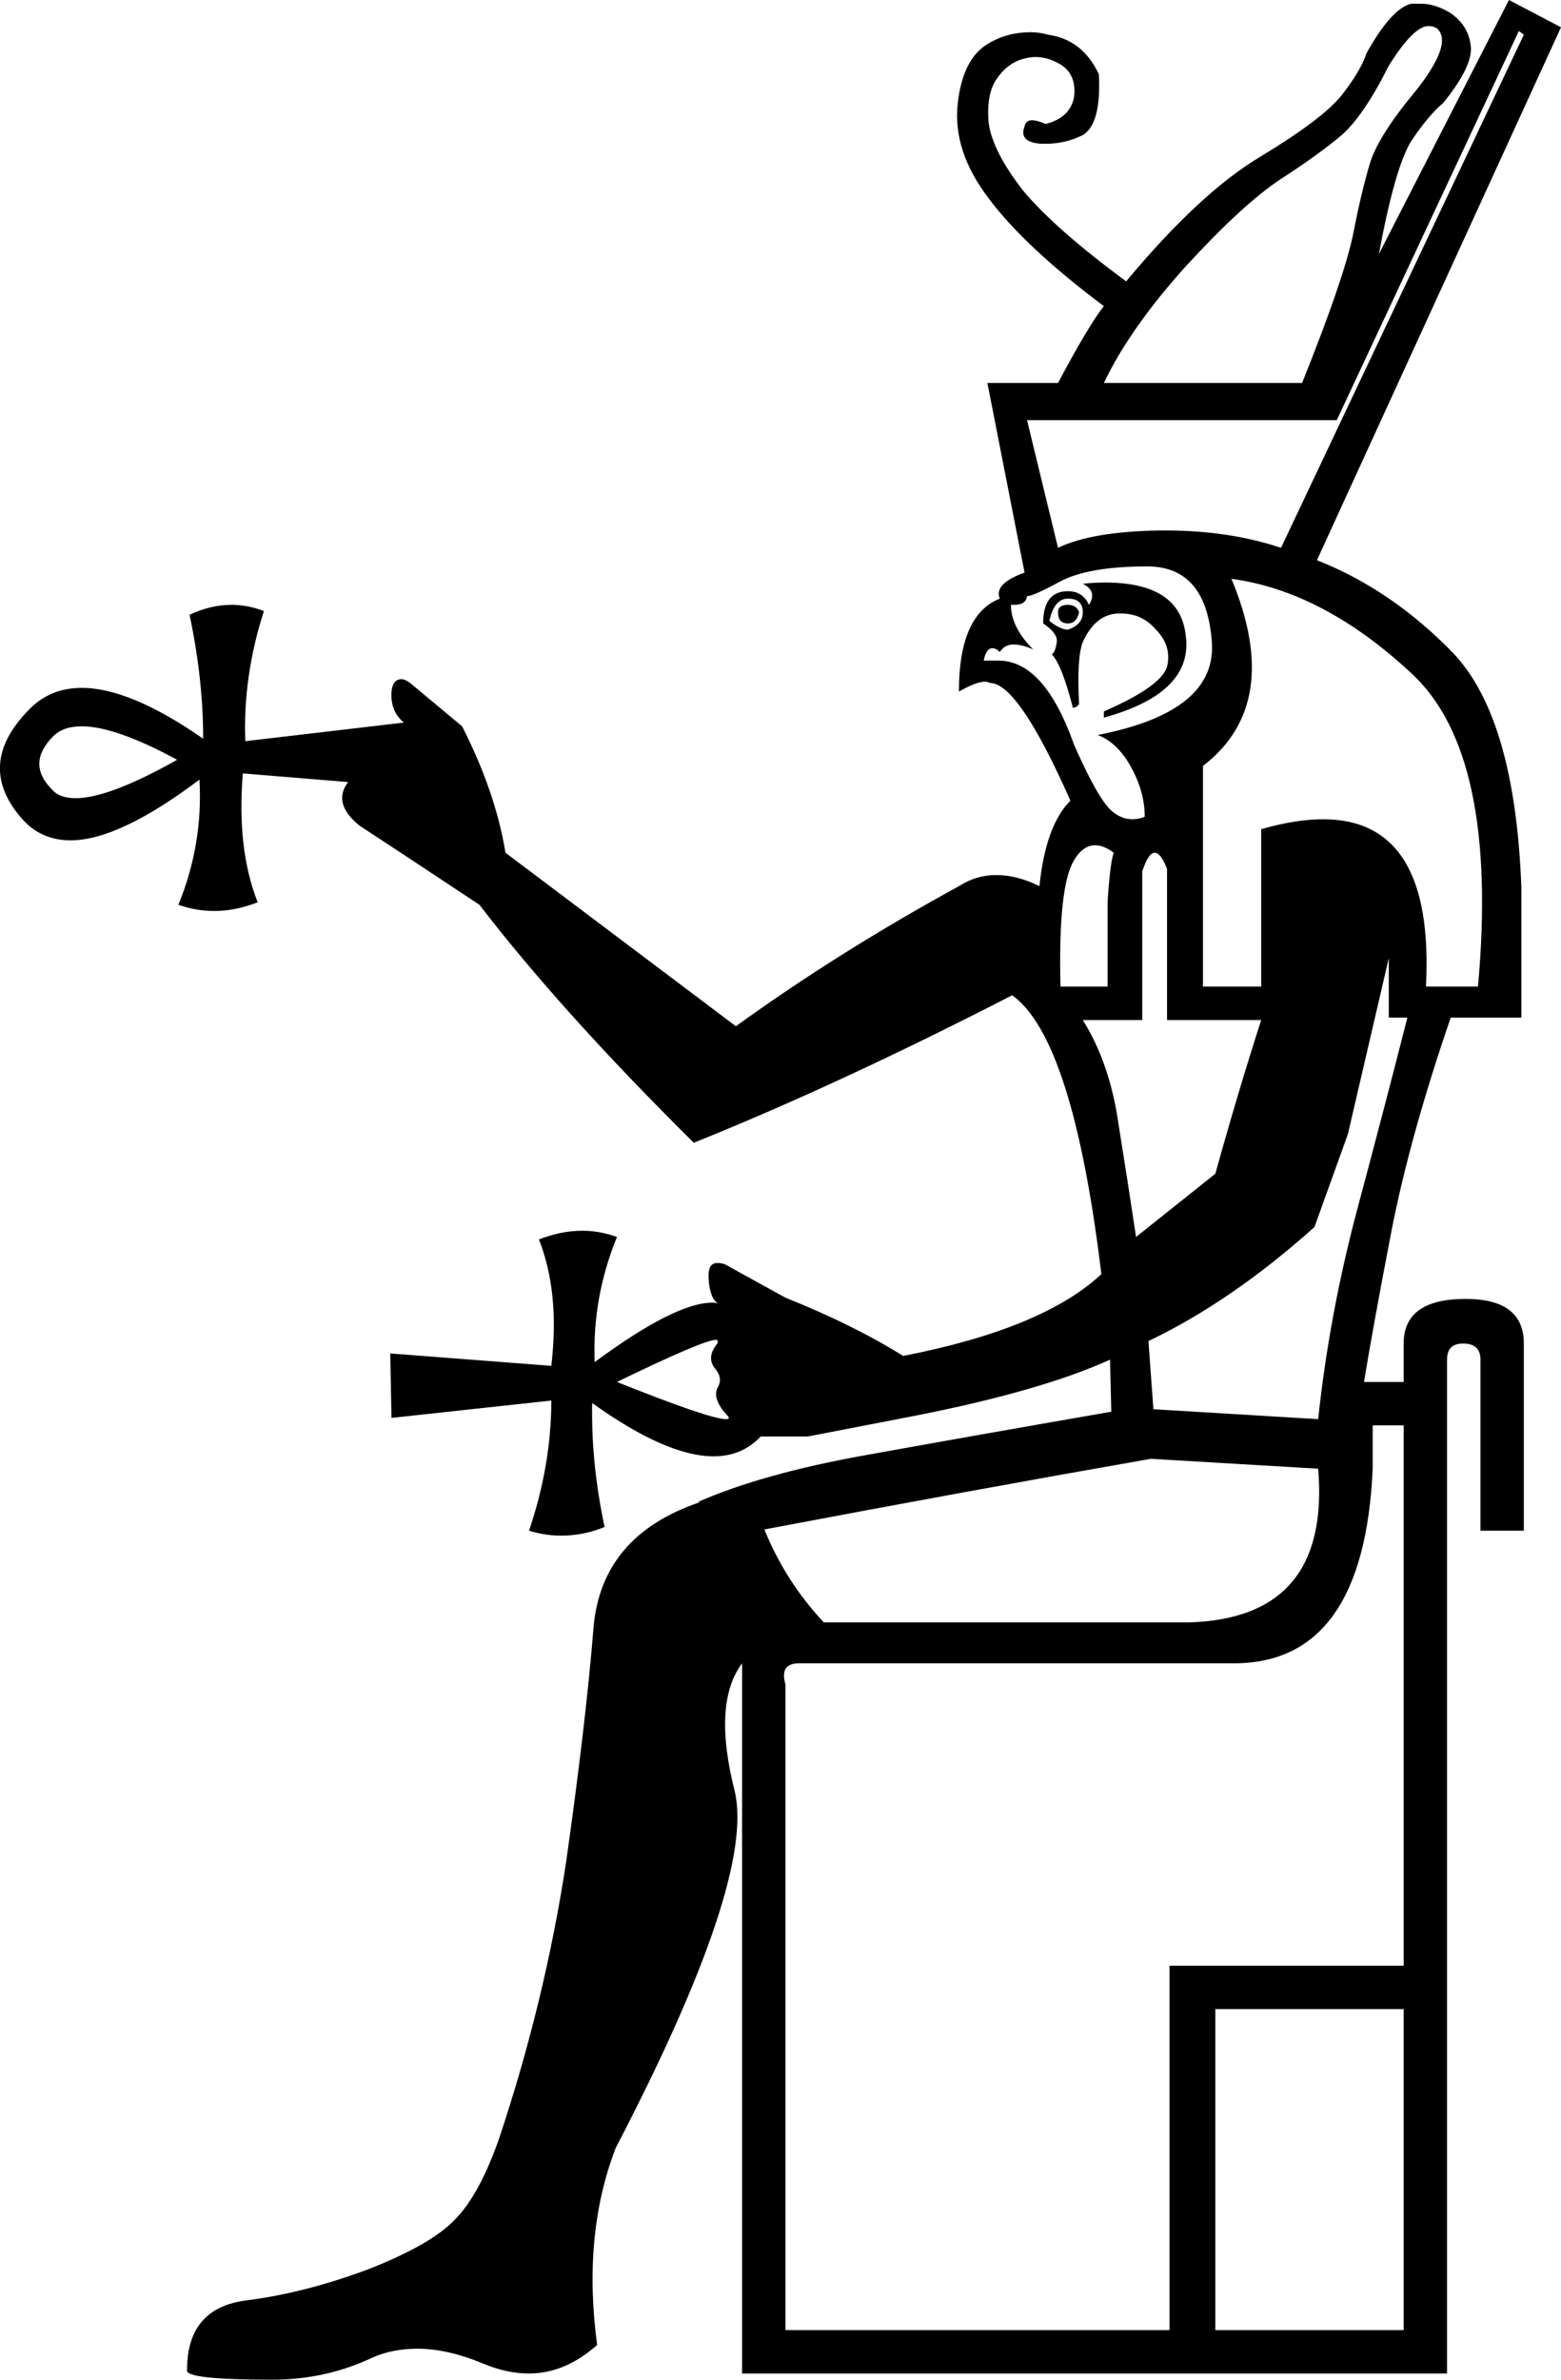 <?xml version='1.0' encoding ='UTF-8' standalone='no'?>
<svg width='12.6' height='19.2' xmlns='http://www.w3.org/2000/svg' xmlns:xlink='http://www.w3.org/1999/xlink'  version='1.1' >
<path style='fill:black; stroke:none' d=' M 11.53 0.21  Q 11.57 0.21 11.6 0.23  Q 11.73 0.35 11.43 0.73  Q 11.13 1.09 11.06 1.31  Q 10.99 1.54 10.92 1.9  Q 10.84 2.27 10.51 3.09  L 8.91 3.09  Q 9.12 2.65 9.57 2.15  Q 10.03 1.65 10.33 1.45  Q 10.64 1.25 10.83 1.09  Q 11.01 0.93 11.21 0.53  Q 11.41 0.21 11.53 0.21  Z  M 12.26 0.25  L 12.3 0.28  L 10.34 4.42  Q 9.92 4.28 9.41 4.28  Q 9.38 4.28 9.35 4.28  Q 8.81 4.29 8.54 4.42  L 8.29 3.39  L 10.79 3.39  L 12.26 0.25  Z  M 8.62 4.88  Q 8.54 4.88 8.54 4.94  Q 8.54 5.03 8.62 5.03  Q 8.69 5.03 8.71 4.94  Q 8.69 4.88 8.62 4.88  Z  M 8.62 4.83  Q 8.74 4.83 8.74 4.94  Q 8.74 5.04 8.62 5.08  Q 8.56 5.08 8.47 5.01  Q 8.51 4.83 8.62 4.83  Z  M 8.92 4.7  Q 8.83 4.7 8.74 4.71  Q 8.86 4.77 8.79 4.88  Q 8.74 4.77 8.62 4.77  Q 8.42 4.77 8.42 5.03  Q 8.54 5.11 8.53 5.18  Q 8.52 5.26 8.49 5.28  Q 8.57 5.36 8.66 5.71  Q 8.69 5.71 8.71 5.68  Q 8.69 5.31 8.74 5.18  Q 8.84 4.96 9.02 4.95  Q 9.03 4.95 9.05 4.95  Q 9.22 4.95 9.33 5.08  Q 9.46 5.21 9.42 5.38  Q 9.37 5.54 8.91 5.74  L 8.91 5.79  Q 9.64 5.59 9.57 5.12  Q 9.52 4.7 8.92 4.7  Z  M 0.66 5.86  Q 0.93 5.86 1.43 6.13  Q 0.88 6.44 0.61 6.44  Q 0.48 6.44 0.42 6.37  Q 0.21 6.16 0.43 5.94  Q 0.51 5.86 0.66 5.86  Z  M 9.26 4.57  Q 9.73 4.57 9.78 5.16  Q 9.84 5.74 8.86 5.93  Q 9.02 5.99 9.13 6.19  Q 9.24 6.39 9.24 6.59  Q 9.19 6.61 9.14 6.61  Q 9.05 6.61 8.97 6.54  Q 8.86 6.44 8.67 6.01  Q 8.43 5.33 8.06 5.33  Q 8.05 5.33 8.04 5.33  L 7.94 5.33  Q 7.96 5.23 8.01 5.23  Q 8.04 5.23 8.07 5.26  Q 8.11 5.2 8.18 5.2  Q 8.25 5.2 8.34 5.24  Q 8.16 5.06 8.16 4.88  L 8.16 4.88  Q 8.18 4.88 8.19 4.88  Q 8.28 4.88 8.29 4.81  Q 8.34 4.81 8.56 4.69  Q 8.79 4.57 9.26 4.57  Z  M 8.84 6.82  Q 8.91 6.82 8.99 6.88  Q 8.96 6.96 8.94 7.28  L 8.94 7.96  L 8.56 7.96  Q 8.54 7.15 8.67 6.94  Q 8.74 6.82 8.84 6.82  Z  M 9.94 4.67  Q 10.68 4.77 11.39 5.43  Q 12.1 6.08 11.93 7.96  L 11.51 7.96  Q 11.58 6.61 10.68 6.61  Q 10.46 6.61 10.18 6.69  L 10.18 7.96  L 9.71 7.96  L 9.71 6.18  Q 10.36 5.68 9.94 4.67  Z  M 9.32 6.88  Q 9.37 6.88 9.42 7.01  L 9.42 8.23  L 10.18 8.23  Q 9.99 8.82 9.81 9.47  L 9.17 9.98  Q 9.11 9.58 9.03 9.08  Q 8.96 8.58 8.74 8.23  L 9.22 8.23  L 9.22 7.03  Q 9.27 6.88 9.32 6.88  Z  M 5.78 10.81  Q 5.8 10.81 5.79 10.84  Q 5.7 10.95 5.77 11.04  Q 5.84 11.12 5.79 11.2  Q 5.75 11.29 5.87 11.42  Q 5.9 11.45 5.86 11.45  Q 5.73 11.45 4.98 11.15  Q 5.68 10.81 5.78 10.81  Z  M 11.21 7.73  L 11.21 8.21  L 11.36 8.21  Q 11.19 8.88 10.96 9.74  Q 10.73 10.6 10.64 11.45  L 9.31 11.37  L 9.27 10.82  Q 9.94 10.5 10.61 9.9  L 10.88 9.15  L 11.21 7.73  Z  M 9.29 11.77  L 10.64 11.85  Q 10.74 13.06 9.59 13.09  L 6.65 13.09  Q 6.34 12.76 6.17 12.34  Q 7.86 12.02 9.29 11.77  Z  M 11.33 11.5  L 11.33 15.86  L 9.44 15.86  L 9.44 18.8  L 6.34 18.8  L 6.34 13.59  Q 6.29 13.42 6.45 13.42  L 9.96 13.42  Q 11.01 13.42 11.08 11.85  L 11.08 11.5  Z  M 11.33 16.21  L 11.33 18.8  L 9.81 18.8  L 9.81 16.21  Z  M 12.18 0  L 11.13 2.05  Q 11.26 1.35 11.39 1.14  Q 11.53 0.93 11.65 0.83  Q 11.9 0.52 11.87 0.36  Q 11.85 0.2 11.7 0.1  Q 11.58 0.03 11.47 0.03  Q 11.43 0.03 11.39 0.03  Q 11.23 0.07 11.03 0.43  Q 10.98 0.58 10.82 0.78  Q 10.66 0.97 10.18 1.26  Q 9.69 1.55 9.09 2.27  Q 8.52 1.85 8.26 1.54  Q 8.01 1.22 7.98 0.99  Q 7.96 0.75 8.05 0.63  Q 8.14 0.5 8.28 0.47  Q 8.32 0.46 8.36 0.46  Q 8.46 0.46 8.56 0.52  Q 8.69 0.6 8.67 0.78  Q 8.64 0.95 8.44 1  Q 8.37 0.97 8.33 0.97  Q 8.28 0.97 8.27 1.02  Q 8.22 1.15 8.41 1.16  Q 8.42 1.16 8.44 1.16  Q 8.6 1.16 8.74 1.09  Q 8.89 1 8.87 0.6  Q 8.74 0.32 8.46 0.28  Q 8.39 0.26 8.32 0.26  Q 8.13 0.26 7.98 0.35  Q 7.77 0.47 7.73 0.84  Q 7.69 1.22 7.98 1.6  Q 8.27 1.99 8.91 2.47  Q 8.79 2.62 8.54 3.09  L 7.97 3.09  L 8.27 4.62  Q 8.02 4.71 8.07 4.83  Q 7.74 4.96 7.74 5.58  Q 7.88 5.5 7.95 5.5  Q 7.97 5.5 7.99 5.51  Q 8.22 5.51 8.64 6.46  Q 8.44 6.66 8.39 7.15  Q 8.21 7.06 8.04 7.06  Q 7.88 7.06 7.74 7.15  Q 6.77 7.68 5.94 8.28  L 4.08 6.88  Q 4 6.39 3.73 5.86  L 3.31 5.51  Q 3.27 5.48 3.24 5.48  Q 3.17 5.48 3.16 5.58  Q 3.15 5.74 3.26 5.83  L 1.98 5.98  Q 1.96 5.46 2.13 4.93  Q 2 4.88 1.87 4.88  Q 1.7 4.88 1.53 4.96  Q 1.64 5.48 1.64 5.96  Q 1.05 5.55 0.66 5.55  Q 0.4 5.55 0.23 5.73  Q -0.21 6.18 0.19 6.62  Q 0.34 6.78 0.57 6.78  Q 0.96 6.78 1.61 6.29  L 1.61 6.29  Q 1.64 6.81 1.44 7.3  Q 1.58 7.35 1.73 7.35  Q 1.9 7.35 2.08 7.28  Q 1.91 6.85 1.96 6.24  L 1.96 6.24  L 2.81 6.31  Q 2.68 6.48 2.9 6.66  Q 3.13 6.81 3.87 7.3  Q 4.53 8.16 5.6 9.22  Q 6.77 8.75 8.17 8.03  Q 8.66 8.38 8.89 10.28  Q 8.42 10.72 7.29 10.94  Q 6.89 10.69 6.34 10.47  L 5.85 10.2  Q 5.82 10.19 5.79 10.19  Q 5.71 10.19 5.72 10.32  Q 5.73 10.48 5.8 10.52  Q 5.78 10.51 5.75 10.51  Q 5.45 10.51 4.8 10.99  Q 4.78 10.47 4.98 9.98  Q 4.84 9.93 4.7 9.93  Q 4.53 9.93 4.35 10  Q 4.52 10.43 4.45 11.02  L 3.15 10.92  L 3.16 11.44  L 4.45 11.3  L 4.45 11.3  Q 4.45 11.82 4.27 12.35  Q 4.4 12.39 4.53 12.39  Q 4.71 12.39 4.88 12.32  Q 4.77 11.8 4.78 11.32  L 4.78 11.32  Q 5.38 11.75 5.76 11.75  Q 5.99 11.75 6.14 11.59  L 6.52 11.59  L 7.4 11.42  Q 8.41 11.22 8.96 10.97  L 8.97 11.39  Q 7.82 11.59 6.99 11.74  Q 6.15 11.89 5.63 12.12  L 5.65 12.12  Q 4.85 12.39 4.79 13.14  Q 4.73 13.89 4.57 15.02  Q 4.4 16.14 4.03 17.25  Q 3.87 17.71 3.67 17.91  Q 3.48 18.11 2.97 18.31  Q 2.46 18.5 1.99 18.56  Q 1.51 18.62 1.51 19.12  Q 1.48 19.2 2.2 19.2  Q 2.63 19.2 3.01 19.02  Q 3.17 18.95 3.37 18.95  Q 3.61 18.95 3.9 19.07  Q 4.09 19.15 4.27 19.15  Q 4.56 19.15 4.82 18.92  Q 4.7 18.03 4.97 17.33  Q 6.1 15.16 5.93 14.45  Q 5.75 13.74 5.99 13.42  L 5.99 19.15  L 11.68 19.15  L 11.68 10.97  Q 11.68 10.84 11.81 10.84  Q 11.95 10.84 11.95 10.97  L 11.95 12.35  L 12.3 12.35  L 12.3 10.84  Q 12.3 10.48 11.83 10.48  Q 11.33 10.48 11.33 10.84  L 11.33 11.15  L 11.01 11.15  Q 11.08 10.72 11.23 9.94  Q 11.38 9.17 11.71 8.21  L 12.28 8.21  L 12.28 7.16  Q 12.23 5.81 11.74 5.28  Q 11.24 4.76 10.63 4.52  L 12.6 0.22  L 12.18 0  Z '/></svg>
